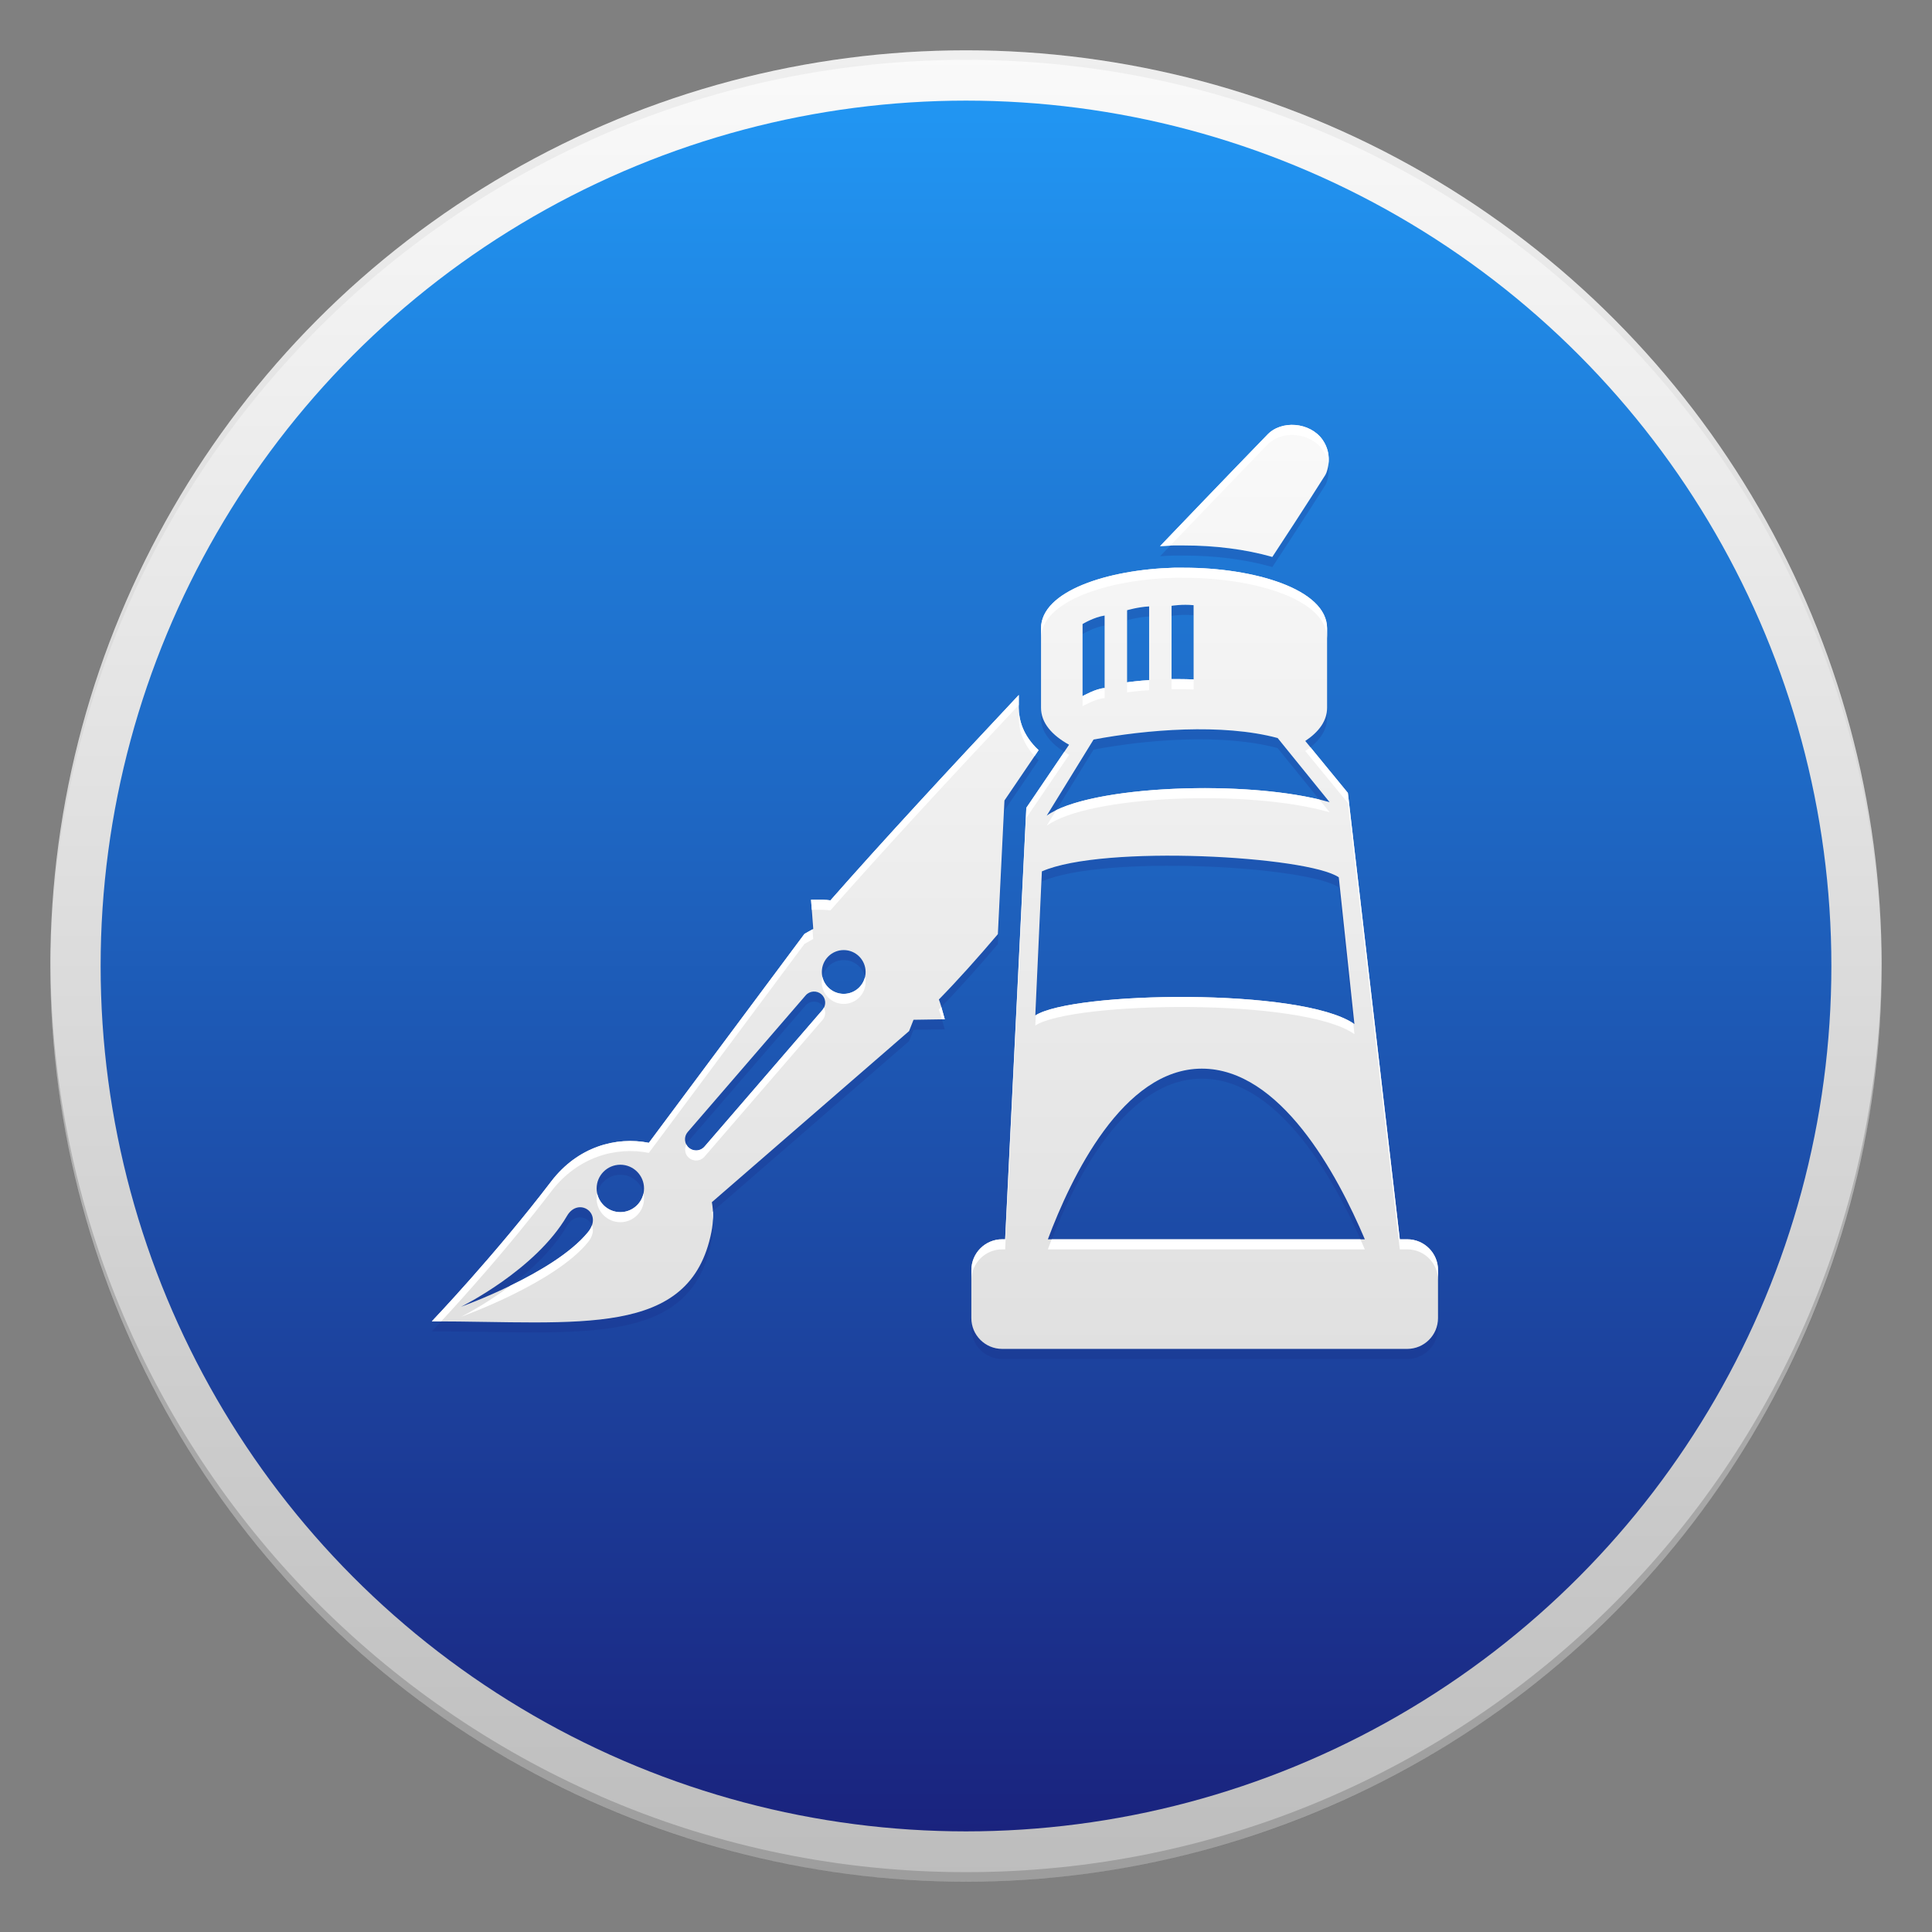 <?xml version="1.0" encoding="utf-8"?>
<!-- Generator: Adobe Illustrator 18.1.1, SVG Export Plug-In . SVG Version: 6.00 Build 0)  -->
<svg version="1.1" id="Icon" xmlns="http://www.w3.org/2000/svg" xmlns:xlink="http://www.w3.org/1999/xlink" x="0px" y="0px"
	 viewBox="0 0 48 48" enable-background="new 0 0 48 48" xml:space="preserve">
<rect x="0" y="0" width="48" height="48" fill="#808080" stroke="none"/>
<g id="Outer_Circle">
	<linearGradient id="Outer_Circle_2_" gradientUnits="userSpaceOnUse" x1="24" y1="1.25" x2="24" y2="46.75">
		<stop  offset="0" style="stop-color:#FAFAFA"/>
		<stop  offset="1" style="stop-color:#BDBDBD"/>
	</linearGradient>
	<circle id="Outer_Circle_1_" fill="url(#Outer_Circle_2_)" cx="24" cy="24" r="22.75"/>
	<g>
		<path id="Circle_Shade" opacity="0.2" fill="#202020" d="M24,46.513c-12.525,0-22.685-10.122-22.748-22.632
			c0,0.04-0.002,0.079-0.002,0.118c0,12.564,10.186,22.75,22.75,22.75S46.75,36.564,46.75,24c0-0.04-0.001-0.079-0.002-0.118
			C46.685,36.391,36.525,46.513,24,46.513z"/>
		<path id="Circle_Tint" opacity="0.05" fill="#202020" d="M24,1.487c12.525,0,22.685,10.122,22.748,22.632
			c0-0.04,0.002-0.079,0.002-0.118C46.75,11.436,36.564,1.25,24,1.25S1.25,11.436,1.25,24c0,0.04,0.001,0.079,0.002,0.118
			C1.315,11.609,11.475,1.487,24,1.487z"/>
	</g>
</g>
<linearGradient id="Inner_Circle_1_" gradientUnits="userSpaceOnUse" x1="24" y1="2.5" x2="24" y2="45.5">
	<stop  offset="0" style="stop-color:#2196F3"/>
	<stop  offset="1" style="stop-color:#1A237E"/>
</linearGradient>
<circle id="Inner_Circle" fill="url(#Inner_Circle_1_)" cx="24" cy="24" r="21.5"/>
<g id="Glyph_Shade">
	<g opacity="0.2">
		<path fill="#1A237E" d="M29.107,15.051v0.25c0,0,0.271-0.044,0.548-0.015v-0.25C29.378,15.007,29.107,15.051,29.107,15.051z"/>
		<path fill="#1A237E" d="M32.971,17.834v-0.25c0,0.327-0.207,0.602-0.542,0.825l0.128,0.156
			C32.816,18.36,32.971,18.117,32.971,17.834z"/>
		<path fill="#1A237E" d="M33.262,21.796c-0.773-0.527-5.85-0.817-7.377-0.147l-0.164,3.579c0.003-0.002,0.008-0.004,0.012-0.006
			l0.152-3.322c1.527-0.671,6.604-0.38,7.377,0.147l0.359,3.379c0.009,0.006,0.02,0.011,0.028,0.017L33.262,21.796z"/>
		<path fill="#1A237E" d="M28.002,15.161v0.25c0,0,0.265-0.08,0.548-0.095v-0.25C28.267,15.08,28.002,15.161,28.002,15.161z"/>
		<path fill="#1A237E" d="M34.963,33.514H24.899c-0.422,0-0.765-0.343-0.765-0.765v0.25c0,0.422,0.343,0.765,0.765,0.765h10.064
			c0.422,0,0.765-0.343,0.765-0.765v-0.25C35.728,33.17,35.385,33.514,34.963,33.514z"/>
		<path fill="#1A237E" d="M29.859,26.549c-1.964,0-3.252,2.708-3.825,4.24h0.096c0.614-1.558,1.867-3.99,3.729-3.99
			c1.856,0,3.222,2.368,3.941,3.99h0.109C33.224,29.174,31.812,26.549,29.859,26.549z"/>
		<path fill="#1A237E" d="M26.441,18.681l0.12-0.177c-0.428-0.238-0.697-0.545-0.697-0.919v0.25
			C25.864,18.171,26.085,18.454,26.441,18.681z"/>
		<path fill="#1A237E" d="M26.244,20.126l0.924-1.502c1.3-0.246,3.204-0.407,4.574-0.038l1.035,1.278
			c0.088,0.021,0.175,0.043,0.257,0.067l-1.292-1.595c-1.37-0.369-3.275-0.208-4.574,0.038l-1.165,1.892
			C26.072,20.217,26.153,20.17,26.244,20.126z"/>
		<path fill="#1A237E" d="M26.896,15.504v0.25c0,0,0.281-0.172,0.548-0.211v-0.25C27.178,15.332,26.896,15.504,26.896,15.504z"/>
	</g>
	<g opacity="0.2">
		<path fill="#1A237E" d="M15.412,28.937c-0.325,0-0.589,0.264-0.589,0.589c0,0.043,0.005,0.085,0.014,0.125
			c0.057-0.265,0.293-0.464,0.575-0.464c0.282,0,0.518,0.199,0.575,0.464c0.009-0.04,0.014-0.082,0.014-0.125
			C16.001,29.201,15.737,28.937,15.412,28.937z"/>
		<path fill="#1A237E" d="M20.406,24.701c-0.115-0.099-0.29-0.087-0.39,0.029l-2.931,3.395c-0.077,0.089-0.086,0.212-0.034,0.31
			c0.01-0.02,0.018-0.042,0.034-0.06l2.931-3.395c0.1-0.116,0.275-0.127,0.39-0.029c0.027,0.023,0.047,0.051,0.062,0.08
			C20.523,24.921,20.504,24.785,20.406,24.701z"/>
		<path fill="#1A237E" d="M14.087,30.207c-0.787,1.351-2.634,2.259-2.634,2.259s0.562-0.201,1.232-0.526
			c0.508-0.383,1.056-0.89,1.401-1.482c0.186-0.32,0.528-0.242,0.619-0.014C14.847,30.051,14.332,29.788,14.087,30.207z"/>
		<path fill="#1A237E" d="M20.962,23.603c-0.301,0-0.544,0.244-0.544,0.544c0,0.043,0.006,0.085,0.016,0.125
			c0.057-0.24,0.271-0.419,0.529-0.419c0.257,0,0.472,0.179,0.529,0.419c0.01-0.04,0.016-0.082,0.016-0.125
			C21.506,23.847,21.262,23.603,20.962,23.603z"/>
		<path fill="#1A237E" d="M22.695,25.336l-0.11,0.281l-4.9,4.251c0.013,0.074,0.021,0.15,0.025,0.228l4.875-4.229l0.11-0.281
			l0.777-0.012l-0.07-0.249L22.695,25.336z"/>
		<path fill="#1A237E" d="M24.954,19.888l-0.163,3.32c-0.504,0.594-0.997,1.145-1.466,1.624c0.018,0.05,0.037,0.099,0.05,0.146
			l0.011,0.04c0.451-0.464,0.923-0.992,1.405-1.56l0.163-3.32l0.849-1.251c-0.037-0.034-0.068-0.069-0.1-0.103L24.954,19.888z"/>
		<path fill="#1A237E" d="M17.674,30.607c-0.513,2.599-3.178,2.239-6.713,2.222c-0.147,0.158-0.233,0.249-0.233,0.249
			c3.651,0,6.422,0.435,6.946-2.222c0.037-0.189,0.047-0.368,0.035-0.538C17.704,30.413,17.694,30.508,17.674,30.607z"/>
		<polygon fill="#1A237E" points="20.204,23.079 20.168,22.604 20.15,22.604 20.186,23.089 		"/>
	</g>
	<path opacity="0.2" fill="#1A237E" d="M32.956,11.742l-0.026,0.056c-0.017,0.027-0.52,0.827-1.319,2.04
		c-0.667-0.192-1.436-0.285-2.182-0.285l-0.179-0.001l-0.101,0.001c-0.025,0.001-0.05,0.003-0.075,0.004
		c-0.082,0.086-0.166,0.173-0.251,0.262c0.109-0.007,0.217-0.013,0.326-0.016l0.101-0.001l0.179,0.001
		c0.747,0,1.515,0.093,2.182,0.285c0.799-1.213,1.302-2.013,1.319-2.04l0.026-0.056c0.054-0.153,0.067-0.305,0.047-0.449
		C32.994,11.609,32.979,11.675,32.956,11.742z"/>
</g>
<g id="Glyph">
	<linearGradient id="SVGID_1_" gradientUnits="userSpaceOnUse" x1="29.931" y1="10.083" x2="29.931" y2="33.621">
		<stop  offset="0" style="stop-color:#FAFAFA"/>
		<stop  offset="1" style="stop-color:#E0E0E0"/>
	</linearGradient>
	<path fill="url(#SVGID_1_)" d="M34.963,30.79h-0.185l-1.281-11.01l-0.01-0.081l-1.058-1.29c0.335-0.223,0.542-0.498,0.542-0.825
		v-1.973c0-0.978-1.827-1.506-3.546-1.506l-0.169-0.001l-0.092,0.001c-1.64,0.047-3.3,0.579-3.3,1.506v1.973
		c0,0.374,0.269,0.681,0.697,0.919l-1.063,1.566l-0.526,10.72h-0.074c-0.422,0-0.765,0.343-0.765,0.765v1.194
		c0,0.422,0.343,0.765,0.765,0.765h10.064c0.422,0,0.765-0.343,0.765-0.765v-1.194C35.728,31.133,35.385,30.79,34.963,30.79z
		 M29.107,15.051c0,0,0.271-0.044,0.548-0.015v1.844c-0.24-0.011-0.548-0.008-0.548-0.008V15.051z M28.002,15.161
		c0,0,0.265-0.08,0.548-0.095v1.832c-0.21,0.008-0.548,0.053-0.548,0.053V15.161z M26.896,15.504c0,0,0.281-0.172,0.548-0.211v1.802
		c-0.21,0.008-0.548,0.2-0.548,0.2V15.504z M27.169,18.374c1.3-0.246,3.204-0.407,4.574-0.038l1.292,1.595
		c-2.002-0.58-5.995-0.42-7.031,0.335L27.169,18.374z M25.885,21.649c1.527-0.671,6.604-0.38,7.377,0.147l0.388,3.647
		c-1.3-0.913-7.009-0.81-7.928-0.214L25.885,21.649z M26.034,30.79c0.573-1.532,1.861-4.24,3.825-4.24
		c1.954,0,3.365,2.624,4.05,4.24H26.034z"/>
	<g>
		<linearGradient id="SVGID_2_" gradientUnits="userSpaceOnUse" x1="30.918" y1="10.083" x2="30.918" y2="33.621">
			<stop  offset="0" style="stop-color:#FAFAFA"/>
			<stop  offset="1" style="stop-color:#E0E0E0"/>
		</linearGradient>
		<path fill="url(#SVGID_2_)" d="M29.148,13.552l0.101-0.001l0.179,0.001c0.747,0,1.515,0.093,2.182,0.285
			c0.799-1.213,1.302-2.013,1.319-2.04l0.026-0.056c0.103-0.293,0.067-0.584-0.1-0.82c-0.308-0.434-1.027-0.496-1.379-0.111
			c-0.029,0.029-1.121,1.155-2.654,2.757C28.931,13.561,29.04,13.556,29.148,13.552z"/>
		<linearGradient id="SVGID_3_" gradientUnits="userSpaceOnUse" x1="18.265" y1="10.083" x2="18.265" y2="33.621">
			<stop  offset="0" style="stop-color:#FAFAFA"/>
			<stop  offset="1" style="stop-color:#E0E0E0"/>
		</linearGradient>
		<path fill="url(#SVGID_3_)" d="M23.326,24.832c0.469-0.479,0.962-1.03,1.466-1.624l0.163-3.32l0.849-1.251
			c-0.395-0.368-0.491-0.759-0.491-1.053v-0.318c-1.701,1.81-3.422,3.671-4.68,5.103c-0.062-0.008-0.124-0.015-0.184-0.015H20.15
			l0.055,0.725l-0.218,0.124l-3.866,5.191c0,0,0.001,0,0.001,0c-0.815-0.163-1.77,0.099-2.426,0.958
			c-1.405,1.841-2.967,3.477-2.967,3.477c3.651,0,6.422,0.435,6.946-2.222c0.052-0.265,0.052-0.512,0.011-0.739l4.9-4.251
			l0.11-0.281l0.777-0.012l-0.097-0.345C23.363,24.932,23.344,24.882,23.326,24.832z M14.608,30.613
			c-0.839,1.028-3.154,1.853-3.154,1.853s1.847-0.908,2.634-2.259C14.366,29.729,14.996,30.137,14.608,30.613z M15.412,30.115
			c-0.325,0-0.589-0.264-0.589-0.589c0-0.325,0.264-0.589,0.589-0.589c0.325,0,0.589,0.264,0.589,0.589
			C16.001,29.851,15.737,30.115,15.412,30.115z M20.435,25.091l-2.931,3.395c-0.055,0.063-0.132,0.096-0.209,0.096
			c-0.064,0-0.128-0.022-0.181-0.067c-0.116-0.1-0.128-0.275-0.029-0.39l2.931-3.395c0.1-0.116,0.275-0.127,0.39-0.029
			C20.522,24.8,20.535,24.975,20.435,25.091z M20.962,24.692c-0.301,0-0.544-0.244-0.544-0.544c0-0.301,0.244-0.544,0.544-0.544
			c0.301,0,0.544,0.244,0.544,0.544C21.506,24.448,21.262,24.692,20.962,24.692z"/>
	</g>
</g>
<g id="Glyph_Tint">
	<g>
		<path fill="#FFFFFF" d="M27.444,17.345v-0.25c-0.21,0.008-0.548,0.2-0.548,0.2v0.25C26.896,17.545,27.234,17.353,27.444,17.345z"
			/>
		<path fill="#FFFFFF" d="M29.655,17.13v-0.25c-0.24-0.011-0.548-0.008-0.548-0.008v0.25C29.107,17.122,29.415,17.119,29.655,17.13z
			"/>
		<path fill="#FFFFFF" d="M33.035,20.181l-0.257-0.317c-1.928-0.464-5.281-0.343-6.534,0.262l-0.24,0.39
			C27.04,19.761,31.033,19.601,33.035,20.181z"/>
		<path fill="#FFFFFF" d="M28.549,17.148v-0.25c-0.21,0.008-0.548,0.053-0.548,0.053v0.25C28.002,17.201,28.34,17.156,28.549,17.148
			z"/>
		<path fill="#FFFFFF" d="M29.164,14.355l0.092-0.001l0.169,0.001c1.719,0,3.546,0.528,3.546,1.506v-0.25
			c0-0.978-1.827-1.506-3.546-1.506l-0.169-0.001l-0.092,0.001c-1.64,0.047-3.3,0.579-3.3,1.506v0.25
			C25.864,14.934,27.524,14.402,29.164,14.355z"/>
		<path fill="#FFFFFF" d="M34.963,30.79h-0.185l-1.281-11.01l-0.01-0.081l-0.93-1.134c-0.04,0.032-0.083,0.063-0.128,0.094
			l1.058,1.29l0.01,0.081l1.281,11.01h0.185c0.422,0,0.765,0.343,0.765,0.765v-0.25C35.728,31.133,35.385,30.79,34.963,30.79z"/>
		<path fill="#FFFFFF" d="M24.899,31.04h0.074l0.526-10.72l1.063-1.566c-0.042-0.023-0.081-0.048-0.12-0.073l-0.942,1.389
			l-0.526,10.72h-0.074c-0.422,0-0.765,0.343-0.765,0.765v0.25C24.134,31.383,24.478,31.04,24.899,31.04z"/>
		<path fill="#FFFFFF" d="M26.034,31.04h7.874c-0.034-0.081-0.071-0.165-0.109-0.25h-7.67C26.096,30.876,26.064,30.96,26.034,31.04z
			"/>
		<path fill="#FFFFFF" d="M33.65,25.692l-0.028-0.267c-1.344-0.891-6.944-0.79-7.888-0.203l-0.012,0.256
			C26.641,24.882,32.35,24.779,33.65,25.692z"/>
	</g>
	<g>
		<path fill="#FFFFFF" d="M20.447,22.604c0.061,0,0.122,0.007,0.184,0.015c1.257-1.432,2.979-3.293,4.68-5.103v-0.25
			c-1.701,1.81-3.422,3.671-4.68,5.103c-0.062-0.008-0.124-0.015-0.184-0.015H20.15l0.019,0.25H20.447z"/>
		<path fill="#FFFFFF" d="M14.608,30.863c0.129-0.158,0.144-0.307,0.099-0.42c-0.02,0.055-0.051,0.112-0.099,0.17
			c-0.426,0.522-1.231,0.991-1.922,1.326c-0.65,0.49-1.232,0.776-1.232,0.776S13.769,31.892,14.608,30.863z"/>
		<path fill="#FFFFFF" d="M15.412,30.365c0.325,0,0.589-0.264,0.589-0.589c0-0.043-0.005-0.085-0.014-0.125
			c-0.057,0.265-0.293,0.464-0.575,0.464c-0.282,0-0.518-0.199-0.575-0.464c-0.009,0.04-0.014,0.082-0.014,0.125
			C14.823,30.101,15.087,30.365,15.412,30.365z"/>
		<path fill="#FFFFFF" d="M25.312,17.584v0.25c0,0.267,0.082,0.614,0.391,0.95l0.1-0.147C25.408,18.27,25.312,17.879,25.312,17.584z
			"/>
		<path fill="#FFFFFF" d="M17.685,30.118c0.012,0.065,0.019,0.133,0.024,0.201c0.004-0.076,0.005-0.15,0.001-0.223L17.685,30.118z"
			/>
		<path fill="#FFFFFF" d="M20.469,25.031c-0.01,0.02-0.018,0.042-0.034,0.06l-2.931,3.395c-0.055,0.063-0.132,0.096-0.209,0.096
			c-0.064,0-0.128-0.022-0.181-0.067c-0.027-0.023-0.047-0.051-0.062-0.08c-0.055,0.11-0.035,0.246,0.062,0.33
			c0.052,0.045,0.116,0.067,0.181,0.067c0.077,0,0.155-0.032,0.209-0.096l2.931-3.395C20.512,25.252,20.521,25.129,20.469,25.031z"
			/>
		<path fill="#FFFFFF" d="M13.695,29.601c0.656-0.86,1.611-1.121,2.426-0.958c0,0-0.001,0-0.001,0l3.866-5.191l0.218-0.124
			l-0.018-0.24l-0.2,0.113l-3.866,5.191c0,0,0.001,0,0.001,0c-0.815-0.163-1.77,0.099-2.426,0.958
			c-1.405,1.841-2.967,3.477-2.967,3.477c0.078,0,0.156,0,0.233,0.001C11.447,32.305,12.616,31.015,13.695,29.601z"/>
		<path fill="#FFFFFF" d="M23.326,25.082c0.018,0.05,0.037,0.099,0.05,0.146l0.027,0.096l0.07-0.001l-0.085-0.305
			C23.367,25.039,23.346,25.062,23.326,25.082z"/>
		<path fill="#FFFFFF" d="M20.962,24.942c0.301,0,0.544-0.244,0.544-0.544c0-0.043-0.006-0.085-0.016-0.125
			c-0.057,0.24-0.271,0.419-0.529,0.419c-0.257,0-0.472-0.179-0.529-0.419c-0.01,0.04-0.016,0.082-0.016,0.125
			C20.417,24.698,20.661,24.942,20.962,24.942z"/>
	</g>
	<path fill="#FFFFFF" d="M31.477,11.061c0.352-0.385,1.071-0.323,1.379,0.111c0.08,0.113,0.128,0.239,0.147,0.371
		c0.031-0.223-0.018-0.439-0.147-0.621c-0.308-0.434-1.027-0.496-1.379-0.111c-0.029,0.029-1.121,1.155-2.654,2.757
		c0.084-0.005,0.167-0.009,0.251-0.012C30.473,12.096,31.449,11.089,31.477,11.061z"/>
</g>
</svg>
